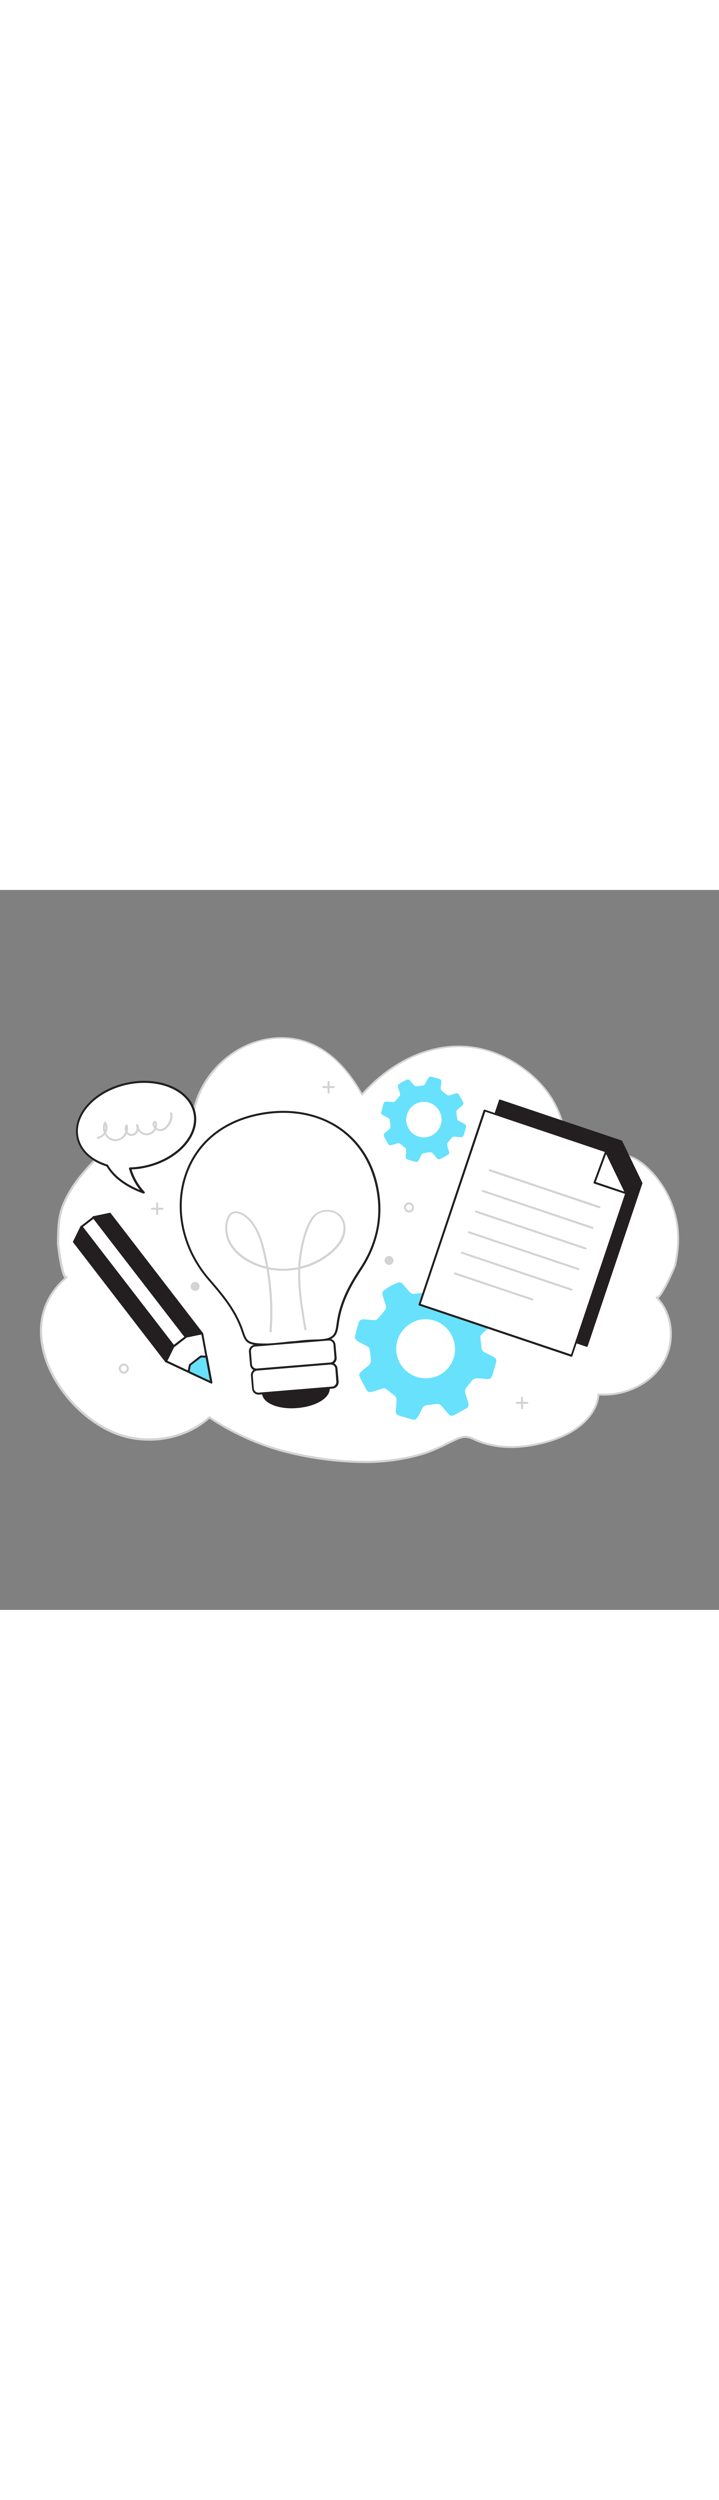 <svg version="1.1" id="Layer_1" xmlns="http://www.w3.org/2000/svg" xmlns:xlink="http://www.w3.org/1999/xlink" x="0px" y="0px" viewBox="0 0 500 500" style="width: 144px;" xml:space="preserve" data-imageid="creativity-28" imageName="Creativity" class="illustrations_image">
<rect x="0" y="0" width="500" height="500" fill="#808080" stroke="none"/>
<style type="text/css">
	.st0_creativity-28{fill:#FFFFFF;}
	.st1_creativity-28{fill:#D1D3D4;}
	.st2_creativity-28{fill:#231F20;}
	.st3_creativity-28{fill:#68E1FD;}
</style>
<g id="Bubble_creativity-28">
	<path class="st0_creativity-28" d="M471.4,247.3c0.3-4.3,0.3-8.7-0.2-13c-2-16.3-9.9-31.4-22.1-42.4c-12.5-11.1-21.5-7.7-36.9-10.5&#10;&#9;&#9;c-6.3-1.1-12.7-0.3-18.5,2.3c0.8-23.9-8.6-43.4-27.5-58.1c-38.7-30-84.1-17.6-114.4,16.6c-13.9-25.3-35.1-43.8-66-38.5&#10;&#9;&#9;c-26.5,4.5-48.7,27.9-51.8,54.6c-11.3-4.2-24.2-2.2-35,3s-20,13.5-28.5,21.9c-10.3,10.2-20.3,21.2-26,34.5c-3.9,9-3.9,18.3-4,27.9&#10;&#9;&#9;c0,1.6,3.1,25.8,5.9,23.4C3.8,304.6,45,370.3,89.2,380.1c19.6,4.4,41.5-0.4,56.4-13.9c18.2,12.2,38.5,20.9,59.9,25.5&#10;&#9;&#9;c29.6,6.3,61.4,8.7,90.6-0.9c7.4-2.4,13.9-6.2,21-9.4c8.6-3.9,9.9-0.5,18.9,2.4c15,4.8,31.6,3.3,46.4-1.3&#10;&#9;&#9;c15.9-4.8,32.7-15.7,33.8-32.3c16.9,1.1,34.7-6.3,44-20.5s8.4-34.9-3.6-46.9c2.2,2.2,12.4-20.5,12.9-22.6&#10;&#9;&#9;C470.4,256.1,471,251.7,471.4,247.3z"/>
	<path class="st1_creativity-28" d="M253.3,398c-16.1-0.2-32.2-2-47.9-5.5c-21.3-4.6-41.6-13.2-59.7-25.3c-14.6,13-36.2,18.2-56.6,13.7&#10;&#9;&#9;c-26.5-5.9-52.7-32.4-59.6-60.4c-4.9-20,0.5-38.1,15.3-51.1c-3-3.4-5.2-22.9-5.2-23.8v-0.7c0.1-9.5,0.2-18.6,4.1-27.5&#10;&#9;&#9;c5.8-13.6,16-24.7,26.2-34.7c8.4-8.3,17.8-16.7,28.7-22c11.8-5.7,24.4-6.9,34.7-3.3c3.5-26.6,25.9-49.8,52.3-54.3&#10;&#9;&#9;c26.8-4.6,49.7,8.6,66.2,38c15.3-17,34.4-28.3,53.7-31.8c21.4-3.9,42.5,1.6,60.9,15.9c18.9,14.7,28.3,34.1,27.8,57.6&#10;&#9;&#9;c5.7-2.3,11.9-3,17.9-1.9c3.9,0.6,7.8,1,11.8,1.2c9.1,0.7,16.4,1.2,25.5,9.3c12.4,11.1,20.3,26.3,22.4,42.8&#10;&#9;&#9;c0.5,4.4,0.6,8.8,0.3,13.2l-0.7-0.1l0.7,0.1c-0.3,4.4-1,8.8-1.9,13.2c-0.4,1.6-8.3,19.9-12.2,22.9c11.1,12,12.4,32.3,2.8,46.8&#10;&#9;&#9;c-9,13.7-26.1,21.8-44,20.8c-1.1,11-10.7,25-34.3,32.2c-11.9,3.6-29.7,6.8-46.8,1.3c-2-0.7-4-1.4-5.9-2.3&#10;&#9;&#9;c-4.3-1.9-6.5-2.8-12.4-0.1c-2.2,1-4.4,2.1-6.5,3.1c-4.7,2.4-9.6,4.5-14.5,6.3C282.4,396,267.9,398.1,253.3,398z M145.6,365.6&#10;&#9;&#9;c0.1,0,0.3,0,0.4,0.1c18.1,12.2,38.4,20.8,59.7,25.3c35.8,7.6,65.3,7.3,90.2-0.8c4.9-1.7,9.7-3.8,14.4-6.2c2.1-1,4.3-2.1,6.5-3.1&#10;&#9;&#9;c6.5-3,9.2-1.8,13.6,0.1c1.9,0.9,3.8,1.6,5.8,2.3c16.8,5.4,34.3,2.3,46-1.3c23.4-7.1,32.6-21,33.3-31.7c0-0.4,0.4-0.7,0.8-0.6&#10;&#9;&#9;c17.5,1.2,34.6-6.7,43.4-20.2c9.4-14.4,7.9-34.6-3.5-46l0,0c-0.3-0.3-0.3-0.7,0-1c0,0,0,0,0,0c0.2-0.2,0.6-0.3,0.9-0.1&#10;&#9;&#9;c2.3-0.8,11.2-19.4,11.8-22.2c0.9-4.3,1.6-8.6,1.9-13l0,0c1.6-20.8-6.6-41.1-22.2-54.9c-8.8-7.8-15.8-8.3-24.7-9&#10;&#9;&#9;c-4-0.2-8-0.7-11.9-1.4c-6.1-1.1-12.4-0.3-18.1,2.3c-0.2,0.1-0.5,0.1-0.7-0.1c-0.2-0.1-0.3-0.4-0.3-0.6&#10;&#9;&#9;c0.8-23.5-8.4-42.9-27.2-57.5c-18.1-14-38.8-19.5-59.8-15.6c-19.3,3.5-38.4,14.9-53.6,32.1c-0.2,0.2-0.4,0.3-0.6,0.2&#10;&#9;&#9;c-0.2,0-0.4-0.2-0.5-0.4c-20.5-37.3-46.8-41.3-65.2-38.2c-26.1,4.4-48.1,27.7-51.2,54c0,0.2-0.1,0.4-0.3,0.5&#10;&#9;&#9;c-0.2,0.1-0.4,0.1-0.6,0.1c-10.1-3.8-22.7-2.7-34.5,3c-10.8,5.2-20,13.6-28.3,21.8c-10.1,9.9-20.2,20.9-25.9,34.2&#10;&#9;&#9;c-3.8,8.7-3.9,17.6-4,27v0.7c0,2.5,2.9,21.5,4.8,22.9c0.3-0.2,0.7-0.2,0.9,0.1c0.3,0.3,0.2,0.7-0.1,1l0,0&#10;&#9;&#9;c-15.1,12.6-20.7,30.6-15.8,50.5c6.7,27.5,32.4,53.6,58.5,59.4c20.1,4.5,41.5-0.8,55.8-13.7C145.3,365.6,145.4,365.6,145.6,365.6z"/>
</g>
<g id="Lamp_creativity-28">
	<path class="st0_creativity-28" d="M185.5,315.7c-14.3,0-14.4-2.1-17-9.8c-4.8-13.9-13.8-24.6-23.3-35.6c-35-40.6-23-104.1,36.5-114.9&#10;&#9;&#9;c40.4-7.3,74.1,14.1,81.1,53.4c3.4,19.5-0.9,38-11.8,54.4c-7.4,11.2-13.6,22.5-15.7,35.9c-1.4,8.6-0.7,13.8-15.9,13.8&#10;&#9;&#9;c-5.5,0-11,0.9-16.5,1.3C197,314.7,191.3,315.7,185.5,315.7z"/>
	<path class="st2_creativity-28" d="M185.5,316.4c-13.7,0-14.8-1.8-17.4-9.4l-0.3-0.9c-4.8-14.1-14.1-24.9-23.1-35.3&#10;&#9;&#9;c-18.4-21.3-24.5-49.7-15.9-73.9c7.9-22.4,26.7-37.4,52.8-42.1c20.6-3.7,40.2,0,55.2,10.4c14.2,9.9,23.4,24.9,26.6,43.5&#10;&#9;&#9;c3.4,19.1-0.8,38.1-11.9,54.9c-6.4,9.7-13.3,21.5-15.6,35.6c-0.1,0.7-0.2,1.4-0.3,2.1c-1.1,7.4-1.8,12.3-16.3,12.3&#10;&#9;&#9;c-3.7,0.1-7.5,0.3-11.2,0.8c-1.7,0.2-3.5,0.4-5.2,0.5c-2,0.2-3.9,0.4-5.9,0.6C193.2,316.1,189.3,316.4,185.5,316.4z M197,154.8&#10;&#9;&#9;c-5.1,0-10.2,0.5-15.2,1.4c-25.6,4.6-43.9,19.2-51.7,41.2c-8.4,23.8-2.4,51.6,15.6,72.5c9.1,10.5,18.5,21.4,23.4,35.8l0.3,0.9&#10;&#9;&#9;c2.3,6.8,2.9,8.4,16.1,8.4c3.8-0.1,7.6-0.4,11.3-0.9c2-0.2,3.9-0.5,5.9-0.6c1.7-0.1,3.5-0.3,5.2-0.5c3.8-0.5,7.5-0.7,11.3-0.8&#10;&#9;&#9;c13.3,0,13.9-3.7,14.9-11.1c0.1-0.7,0.2-1.4,0.3-2.1c2.3-14.4,9.3-26.4,15.8-36.2c11.1-16.7,15.1-34.9,11.7-53.9&#10;&#9;&#9;c-3.2-18.2-12.2-33-26-42.6C225,158.7,211.6,154.8,197,154.8z"/>
	<path class="st0_creativity-28" d="M229.9,328.9l-51.1,4.2c-2.1,0.2-4-1.4-4.2-3.5l-0.7-9c-0.2-2.1,1.4-4,3.5-4.2l51.1-4.2c2.1-0.2,4,1.4,4.2,3.5&#10;&#9;&#9;l0.7,9C233.6,326.9,232,328.7,229.9,328.9z"/>
	<path class="st2_creativity-28" d="M178.4,333.9c-2.4,0-4.3-1.8-4.5-4.2l-0.8-9c-0.2-2.5,1.7-4.7,4.2-4.9l51.1-4.2c2.5-0.2,4.7,1.7,4.9,4.2l0.8,9&#10;&#9;&#9;c0.2,2.5-1.7,4.7-4.2,4.9l-51.1,4.2H178.4z M178.8,333.1L178.8,333.1z M228.8,312.9h-0.3l-51.1,4.2c-1.7,0.1-3,1.7-2.9,3.4&#10;&#9;&#9;c0,0,0,0,0,0l0.7,9c0.1,1.7,1.7,3,3.4,2.9l51.1-4.2c1.7-0.1,3-1.7,2.9-3.4c0,0,0,0,0,0l-0.7-9C231.8,314.2,230.4,312.9,228.8,312.9&#10;&#9;&#9;L228.8,312.9z"/>
	<path class="st0_creativity-28" d="M231.2,345.6l-51.1,4.2c-2.1,0.2-4-1.4-4.2-3.5l-0.7-9c-0.2-2.1,1.4-4,3.5-4.2l51.1-4.2c2.1-0.2,4,1.4,4.2,3.5&#10;&#9;&#9;l0.7,9C234.9,343.6,233.4,345.4,231.2,345.6z"/>
	<path class="st2_creativity-28" d="M179.8,350.5c-2.4,0-4.3-1.8-4.5-4.2l-0.8-9c-0.2-2.5,1.7-4.7,4.2-4.9l51.1-4.2c2.5-0.2,4.7,1.7,4.9,4.2&#10;&#9;&#9;c0,0,0,0,0,0l0.8,9c0.2,2.5-1.7,4.7-4.2,4.9l-51.1,4.2L179.8,350.5L179.8,350.5z M180.1,349.8L180.1,349.8z M230.1,329.6h-0.3&#10;&#9;&#9;l-51.1,4.2c-1.7,0.1-3,1.7-2.9,3.4c0,0,0,0,0,0l0.7,9c0.1,1.7,1.7,3,3.4,2.9l51.1-4.2c1.7-0.1,3-1.7,2.9-3.4l-0.7-9&#10;&#9;&#9;C233.1,330.9,231.8,329.6,230.1,329.6L230.1,329.6z"/>
	<path class="st2_creativity-28" d="M182.9,349.6c0.5,6.3,11.1,10.5,23.7,9.5s22.4-7,21.9-13.3L182.9,349.6z"/>
	<path class="st2_creativity-28" d="M202.8,360c-11.3,0-20.1-4.2-20.6-10.3c0-0.2,0-0.4,0.2-0.5c0.1-0.1,0.3-0.2,0.5-0.2l45.6-3.8&#10;&#9;&#9;c0.4,0,0.7,0.2,0.8,0.6c0,0,0,0,0,0c0.6,6.8-9.3,12.9-22.5,14C205.3,359.9,204,360,202.8,360z M183.7,350.3&#10;&#9;&#9;c0.6,2.5,2.9,4.7,6.8,6.2c5.1,1.9,10.6,2.5,16.1,2c11.7-1,20.9-6.2,21.2-11.8L183.7,350.3z"/>
	<path class="st1_creativity-28" d="M188.1,307.3L188.1,307.3c-0.4,0-0.7-0.3-0.7-0.7c0,0,0,0,0,0c1.1-14.5,0.4-29.2-2.1-43.5&#10;&#9;&#9;c-3.8-0.8-7.4-2.1-10.8-3.8c-6.6-3.3-11.7-7.7-14.7-12.8c-3.6-6.1-4.2-13.5-1.6-19.2c0.7-2,2.4-3.5,4.5-4c4.3-0.9,9,3.1,10.3,4.3&#10;&#9;&#9;c8.2,7.6,10.9,20.8,13,31.3l0.3,1.4l0.3,1.7c6.9,1.4,14,1.4,20.8,0c0.2-3.5,0.5-7,1.1-10.4c1.9-11.2,4.8-19.5,8.7-24.7&#10;&#9;&#9;c5-5.7,13.6-6.3,19.3-1.4c0.2,0.2,0.5,0.4,0.7,0.7c3,3.5,3.9,9,2.3,14c-1.3,4-4,7.8-8.3,11.6c-6.4,5.6-14.1,9.5-22.4,11.3&#10;&#9;&#9;c-0.5,13.5,1.8,27.1,4,40.3l0.3,1.6c0.1,0.4-0.2,0.7-0.6,0.8c0,0,0,0,0,0c-0.4,0.1-0.7-0.2-0.8-0.6c0,0,0,0,0,0l-0.3-1.6&#10;&#9;&#9;c-2.2-13.2-4.5-26.7-4-40.2c-6.8,1.4-13.7,1.4-20.5,0.1c2.4,14.3,3.1,28.8,2,43.3C188.8,307,188.5,307.3,188.1,307.3z M164,224.4&#10;&#9;&#9;c-0.3,0-0.7,0-1,0.1c-1.6,0.4-3,1.6-3.5,3.2c-2.5,5.3-1.9,12.2,1.5,17.9c2.9,4.9,7.8,9.1,14.1,12.3c3.2,1.6,6.5,2.8,9.9,3.6&#10;&#9;&#9;c-0.1-0.4-0.1-0.7-0.2-1.1l-0.3-1.4c-2.1-10.4-4.6-23.2-12.6-30.6C169.9,226.4,166.7,224.4,164,224.4z M227.6,223.4h-0.5&#10;&#9;&#9;c-3.4,0-6.6,1.5-8.7,4.1c-3.7,5-6.5,13.1-8.4,24.1c-0.6,3.3-0.9,6.6-1.1,9.9c7.9-1.8,15.2-5.6,21.3-10.9c4.1-3.6,6.7-7.2,7.9-11&#10;&#9;&#9;c1.5-4.6,0.7-9.5-2-12.6C233.9,224.6,230.8,223.3,227.6,223.4L227.6,223.4z"/>
</g>
<g id="Gears_creativity-28">
	<path class="st3_creativity-28 targetColor" d="M246.7,310.6c0.6-2.2,1.1-4.4,1.7-6.6c0.3-1.1,0.7-2.3,1-3.4c0.4-1.5,1.7-2.5,3.2-2.4c1.8,0,3.5,0.3,5.3,0.4&#10;&#9;&#9;c0.9,0.1,1.9,0.2,2.8,0.1c0.7,0,1.4-0.3,1.9-0.8c1.9-2.1,3.6-4.2,5.3-6.4c0.6-0.8,0.7-1.9,0.4-2.8c-0.6-2.1-1.3-4.1-1.9-6.2&#10;&#9;&#9;c-0.3-0.8-0.4-1.6-0.4-2.5c0-0.6,0.2-1.2,0.7-1.7c3.1-2.4,6.4-4.2,10.1-5.6c1.1-0.4,2.4-0.1,3.1,0.8c1.5,1.7,3,3.4,4.5,5.2&#10;&#9;&#9;c1,1.4,2.6,2.1,4.3,1.8c2.3-0.4,4.6-0.6,6.9-0.9c0.9-0.1,1.6-0.6,2-1.4c0.7-1.3,1.4-2.6,2.1-3.9c0.6-1.1,1.2-2.2,1.9-3.3&#10;&#9;&#9;c0.6-1.1,1.9-1.7,3.1-1.4c3.3,0.9,6.6,1.7,9.8,2.7c1.3,0.4,2.1,1.6,2,3c0,1.8-0.3,3.6-0.4,5.4c-0.1,0.8-0.1,1.7-0.1,2.5&#10;&#9;&#9;c-0.1,1.1,0.4,2.2,1.3,2.9c1.8,1.5,3.6,2.9,5.4,4.4c1,1,2.5,1.2,3.8,0.8c2.2-0.7,4.5-1.4,6.7-2.1c1.5-0.7,3.3,0,4,1.5&#10;&#9;&#9;c1.5,2.6,3,5.3,4.4,8c1,2,0.8,3.1-0.8,4.7c-1.1,1-2.3,1.9-3.4,2.9c-0.8,0.7-1.6,1.4-2.4,2.2c-0.7,0.6-1,1.5-0.9,2.5&#10;&#9;&#9;c0.2,2.4,0.5,4.8,0.8,7.2c0.2,1.3,1,2.4,2.2,3c1.4,0.7,2.8,1.3,4.1,2c0.9,0.4,1.7,0.9,2.5,1.4c1.2,0.7,1.8,2.1,1.3,3.4&#10;&#9;&#9;c-0.8,3-1.7,5.9-2.5,8.9c-0.2,0.5-0.4,0.9-0.6,1.3c-0.5,1-1.5,1.6-2.6,1.5c-2.1-0.2-4.2-0.4-6.3-0.5c-0.2,0-0.3,0-0.5,0&#10;&#9;&#9;c-1.8-0.3-3.7,0.5-4.6,2c-1.1,1.5-2.3,2.8-3.4,4.2c-1.1,1.3-1.4,3-0.8,4.6c0.7,2,1.3,4,1.9,6s0.3,3.1-1.6,4.2&#10;&#9;&#9;c-2.7,1.6-5.5,3.1-8.2,4.5c-1.3,0.8-3,0.5-3.9-0.7c-1.2-1.3-2.4-2.7-3.5-4.1c-2.5-3-3.1-3.2-6.9-2.7l-4.5,0.6&#10;&#9;&#9;c-1.5,0.1-2.7,1-3.4,2.3c-0.8,1.6-1.5,3.2-2.4,4.7c-0.4,0.8-1,1.6-1.6,2.3c-0.5,0.7-1.5,1.1-2.3,0.8c-3.1-0.9-6.2-1.8-9.4-2.7&#10;&#9;&#9;c-0.4-0.2-0.8-0.3-1.2-0.6c-1-0.4-1.6-1.5-1.5-2.6c0.2-2.1,0.4-4.2,0.5-6.2c0-0.6,0-1.3,0-1.9c0-1-0.4-2-1.3-2.7&#10;&#9;&#9;c-1.8-1.4-3.5-2.8-5.3-4.2c-1-0.9-2.4-1.1-3.6-0.6c-2,0.6-4,1.3-6,1.9l-0.2,0.1c-2.6,0.7-3.5,0.4-4.8-1.9c-1.5-2.6-2.9-5.3-4.2-8&#10;&#9;&#9;c-0.8-1.6-0.6-2.6,0.8-3.9s3.1-2.7,4.7-3.9c1.6-1.1,2.4-3.1,2.1-5c-0.3-2.1-0.5-4.3-0.8-6.4c-0.1-0.9-0.6-1.7-1.4-2.2&#10;&#9;&#9;c-1.9-1-3.8-2-5.7-3c-1.3-0.5-2.4-1.5-3.1-2.7L246.7,310.6z M316.3,317.1c-0.9-11.3-10.7-19.8-22-18.9c-0.1,0-0.1,0-0.2,0&#10;&#9;&#9;c-9.5,0.7-19.5,9.8-18.5,22.1c0.9,11.2,10.7,19.6,21.9,18.8C310.6,338.2,317.6,326.2,316.3,317.1z" style="fill: rgb(104, 225, 253);"/>
	<path class="st3_creativity-28 targetColor" d="M265.1,154.5c0.3-1.3,0.7-2.7,1-4c0.2-0.7,0.4-1.4,0.6-2.1c0.2-0.9,1.1-1.5,2-1.4c1.1,0,2.1,0.2,3.2,0.2&#10;&#9;&#9;c0.6,0.1,1.1,0.1,1.7,0.1c0.4,0,0.8-0.2,1.1-0.5c1.1-1.2,2.2-2.5,3.2-3.8c0.4-0.5,0.4-1.1,0.2-1.7c-0.4-1.2-0.8-2.5-1.1-3.7&#10;&#9;&#9;c-0.2-0.5-0.2-1-0.3-1.5c0-0.4,0.1-0.7,0.4-1c1.8-1.4,3.8-2.5,6-3.4c0.7-0.3,1.4-0.1,1.8,0.5c0.9,1,1.8,2,2.7,3.1&#10;&#9;&#9;c0.6,0.8,1.6,1.2,2.6,1c1.4-0.2,2.8-0.3,4.1-0.5c0.5-0.1,1-0.4,1.2-0.9c0.4-0.8,0.8-1.6,1.3-2.4s0.7-1.3,1.1-2&#10;&#9;&#9;c0.4-0.7,1.1-1,1.9-0.8c2,0.5,4,1,5.9,1.6c0.8,0.2,1.3,1,1.2,1.8c0,1.1-0.2,2.1-0.3,3.2c0,0.5-0.1,1-0.1,1.5c0,0.7,0.3,1.3,0.8,1.7&#10;&#9;&#9;c1.1,0.9,2.2,1.7,3.2,2.6c0.6,0.6,1.5,0.8,2.3,0.5c1.4-0.4,2.7-0.9,4-1.3c0.9-0.4,2,0,2.4,0.9c0.9,1.6,1.8,3.2,2.7,4.8&#10;&#9;&#9;c0.6,0.9,0.4,2.1-0.5,2.8c0,0,0,0,0,0c-0.7,0.6-1.4,1.2-2.1,1.8c-0.5,0.4-1,0.9-1.4,1.3c-0.4,0.4-0.6,0.9-0.5,1.5&#10;&#9;&#9;c0.1,1.4,0.3,2.9,0.5,4.3c0.1,0.8,0.6,1.5,1.3,1.8l2.6,1.3c0.5,0.3,1,0.5,1.5,0.8c0.7,0.4,1,1.2,0.8,2c-0.5,1.8-1,3.6-1.5,5.4&#10;&#9;&#9;c-0.1,0.3-0.2,0.5-0.4,0.8c-0.3,0.6-0.9,1-1.6,0.9l-3.8-0.3c-0.1,0-0.2,0-0.3,0c-1.1-0.2-2.2,0.3-2.8,1.2c-0.6,0.9-1.4,1.7-2.1,2.6&#10;&#9;&#9;c-0.7,0.8-0.8,1.8-0.5,2.8c0.4,1.2,0.8,2.4,1.1,3.6c0.5,0.9,0.1,2-0.8,2.4c-0.1,0-0.1,0.1-0.2,0.1c-1.6,1-3.3,1.9-5,2.7&#10;&#9;&#9;c-0.8,0.5-1.8,0.3-2.3-0.4c-0.7-0.8-1.4-1.6-2.1-2.5c-1.5-1.8-1.8-1.9-4.1-1.6l-2.7,0.4c-0.9,0.1-1.6,0.6-2,1.4&#10;&#9;&#9;c-0.5,1-0.9,1.9-1.4,2.9c-0.3,0.5-0.6,0.9-0.9,1.4c-0.3,0.4-0.9,0.6-1.4,0.5c-1.9-0.5-3.8-1.1-5.6-1.6c-0.3-0.1-0.5-0.2-0.7-0.3&#10;&#9;&#9;c-0.6-0.3-1-0.9-0.9-1.6c0.1-1.2,0.2-2.5,0.3-3.8c0-0.4,0-0.8,0-1.1c0-0.6-0.3-1.2-0.8-1.6c-1.1-0.8-2.1-1.7-3.2-2.5&#10;&#9;&#9;c-0.6-0.5-1.4-0.6-2.2-0.4c-1.2,0.4-2.4,0.8-3.6,1.1h-0.1c-1.6,0.4-2.1,0.2-2.9-1.1c-0.9-1.6-1.7-3.2-2.5-4.8&#10;&#9;&#9;c-0.5-0.8-0.3-1.8,0.4-2.3c0,0,0,0,0,0c0.9-0.8,1.8-1.6,2.8-2.3c1-0.7,1.4-1.8,1.2-3c-0.2-1.3-0.3-2.6-0.5-3.9&#10;&#9;&#9;c-0.1-0.6-0.4-1-0.9-1.3l-3.4-1.8c-0.8-0.3-1.4-0.9-1.9-1.6L265.1,154.5z M307,158.5c-0.5-6.8-6.5-11.9-13.3-11.3c0,0-0.1,0-0.1,0&#10;&#9;&#9;c-6.7,0.7-11.6,6.6-11.1,13.3c0.6,6.7,6.4,11.8,13.2,11.3C303.5,171.1,307.7,163.8,307,158.5L307,158.5z" style="fill: rgb(104, 225, 253);"/>
</g>
<g id="Pencil_creativity-28">
	<polygon class="st0_creativity-28" points="115.5,327.4 115.9,301.9 140.7,308 143.6,324.1 147,342.1 131.1,334.7 &#9;"/>
	<path class="st2_creativity-28" d="M147,342.8c-0.1,0-0.2,0-0.3-0.1L115.2,328c-0.2-0.1-0.4-0.4-0.4-0.6l0.4-25.5c0-0.2,0.1-0.4,0.3-0.5&#10;&#9;&#9;c0.2-0.1,0.4-0.2,0.6-0.1l24.7,6.1c0.3,0.1,0.5,0.3,0.5,0.5l6.3,34.2c0,0.3-0.1,0.5-0.3,0.7C147.3,342.7,147.1,342.8,147,342.8z&#10;&#9;&#9; M116.3,326.9l29.7,14l-6-32.4l-23.4-5.8L116.3,326.9z"/>
	
		<rect x="87.6" y="219.7" transform="matrix(0.791 -0.611 0.611 0.791 -146.908 113.507)" class="st0_creativity-28" width="10.6" height="104.8"/>
	<path class="st2_creativity-28" d="M120.8,317.5L120.8,317.5c-0.3,0-0.4-0.1-0.5-0.3l-64-83c-0.1-0.1-0.2-0.3-0.1-0.5c0-0.2,0.1-0.3,0.3-0.5&#10;&#9;&#9;l8.4-6.5c0.3-0.2,0.7-0.2,1,0.1c0,0,0,0,0,0l64.1,83c0.2,0.3,0.2,0.7-0.1,1c0,0,0,0,0,0l-8.4,6.5&#10;&#9;&#9;C121.1,317.5,120.9,317.5,120.8,317.5z M57.7,234l63.2,81.9l7.3-5.6L65,228.4L57.7,234z"/>
	<polygon class="st2_creativity-28" points="65.1,227.4 76.6,225 140.7,308 129.1,310.3 &#9;"/>
	<path class="st2_creativity-28" d="M129.1,311c-0.2,0-0.4-0.1-0.6-0.3l-64.1-83c-0.1-0.2-0.2-0.4-0.1-0.7c0.1-0.2,0.3-0.4,0.5-0.4l11.5-2.4&#10;&#9;&#9;c0.3-0.1,0.5,0,0.7,0.3l64,83c0.2,0.2,0.2,0.4,0.1,0.7c-0.1,0.2-0.3,0.4-0.5,0.4l-11.5,2.4H129.1z M66.3,227.8l63.1,81.7l10-2.1&#10;&#9;&#9;l-63.1-81.7L66.3,227.8z"/>
	<polygon class="st2_creativity-28" points="51.5,244.4 56.7,233.9 120.8,316.8 115.5,327.4 &#9;"/>
	<path class="st2_creativity-28" d="M115.5,328.1c-0.2,0-0.4-0.1-0.6-0.3l-64-83c-0.2-0.2-0.2-0.5-0.1-0.7l5.2-10.6c0.2-0.3,0.6-0.5,0.9-0.3&#10;&#9;&#9;c0.1,0,0.2,0.1,0.2,0.2l64.1,83c0.2,0.2,0.2,0.5,0.1,0.7l-5.2,10.6c-0.1,0.2-0.3,0.4-0.6,0.4L115.5,328.1z M52.3,244.3l63.1,81.7&#10;&#9;&#9;l4.5-9.2l-63.1-81.7L52.3,244.3z"/>
	<polygon class="st3_creativity-28 targetColor" points="131.1,334.7 132.1,329.8 139.7,324 143.6,324.1 147,342.1 &#9;" style="fill: rgb(104, 225, 253);"/>
	<path class="st2_creativity-28" d="M147,342.8c-0.1,0-0.2,0-0.3-0.1l-15.9-7.4c-0.3-0.1-0.5-0.5-0.4-0.8l1-4.8c0-0.2,0.1-0.3,0.3-0.4l7.6-5.9&#10;&#9;&#9;c0.1-0.1,0.3-0.1,0.4-0.1l4,0.1c0.3,0,0.6,0.2,0.7,0.6l3.3,18c0,0.3-0.1,0.5-0.3,0.7C147.3,342.7,147.2,342.8,147,342.8z&#10;&#9;&#9; M131.9,334.3l14.1,6.6l-3-16.1l-3.1-0.1l-7.2,5.5L131.9,334.3z"/>
</g>
<g id="Notes_creativity-28">
	<polygon class="st2_creativity-28" points="408.2,316.6 302.3,281 347.6,146.3 432.1,174.7 446.1,203.7 &#9;"/>
	<path class="st2_creativity-28" d="M408.2,317.3c-0.1,0-0.2,0-0.2,0l-105.8-35.6c-0.4-0.1-0.6-0.5-0.4-0.9c0,0,0,0,0,0L347,146&#10;&#9;&#9;c0.1-0.4,0.5-0.6,0.9-0.4c0,0,0,0,0,0l84.4,28.4c0.2,0.1,0.3,0.2,0.4,0.4l14,29c0.1,0.2,0.1,0.4,0,0.5l-38,112.9&#10;&#9;&#9;c-0.1,0.2-0.2,0.3-0.4,0.4C408.3,317.2,408.2,317.3,408.2,317.3z M303.2,280.6l104.5,35.1l37.6-112l-13.8-28.5l-83.5-28.1&#10;&#9;&#9;L303.2,280.6z"/>
	<polygon class="st0_creativity-28" points="397.5,323.5 291.7,288 337,153.2 421.4,181.6 435.5,210.6 &#9;"/>
	<path class="st2_creativity-28" d="M397.5,324.2c-0.1,0-0.1,0-0.2,0l-105.8-35.6c-0.4-0.1-0.6-0.5-0.4-0.9c0,0,0,0,0,0L336.3,153&#10;&#9;&#9;c0.1-0.4,0.5-0.6,0.9-0.4c0,0,0,0,0,0l84.4,28.4c0.2,0.1,0.3,0.2,0.4,0.4l14,29c0.1,0.2,0.1,0.4,0,0.5l-38,112.9&#10;&#9;&#9;c-0.1,0.2-0.2,0.3-0.4,0.4C397.7,324.2,397.6,324.2,397.5,324.2z M292.6,287.5l104.5,35.1l37.7-112l-13.8-28.5l-83.5-28.1&#10;&#9;&#9;L292.6,287.5z"/>
	<polygon class="st0_creativity-28" points="421.4,181.6 413.4,203.2 435.5,210.6 &#9;"/>
	<path class="st2_creativity-28" d="M435.5,211.3c-0.1,0-0.1,0-0.2,0l-22.1-7.4c-0.4-0.1-0.6-0.5-0.4-0.9c0,0,0,0,0,0l8-21.6&#10;&#9;&#9;c0.1-0.3,0.3-0.4,0.6-0.4c0.3,0,0.5,0.1,0.7,0.4l14,29c0.1,0.3,0.1,0.6-0.1,0.8C435.8,211.3,435.7,211.3,435.5,211.3z M414.3,202.8&#10;&#9;&#9;l19.8,6.7l-12.6-26.1L414.3,202.8z"/>
	<path class="st1_creativity-28" d="M416.7,221c-0.1,0-0.1,0-0.2,0l-76.2-25.7c-0.4-0.1-0.6-0.5-0.4-0.9c0,0,0,0,0,0c0.1-0.4,0.5-0.6,0.9-0.4&#10;&#9;&#9;c0,0,0,0,0,0l76.3,25.6c0.4,0.1,0.6,0.5,0.4,0.9C417.3,220.8,417.1,221,416.7,221L416.7,221z"/>
	<path class="st1_creativity-28" d="M411.9,235.3c-0.1,0-0.1,0-0.2,0l-76.2-25.6c-0.4-0.1-0.6-0.5-0.4-0.9c0.1-0.4,0.5-0.6,0.9-0.4l76.2,25.6&#10;&#9;&#9;c0.4,0.1,0.6,0.5,0.5,0.9C412.5,235.2,412.2,235.4,411.9,235.3L411.9,235.3z"/>
	<path class="st1_creativity-28" d="M407.1,249.6c-0.1,0-0.2,0-0.2,0L330.7,224c-0.4-0.1-0.6-0.5-0.4-0.9c0.1-0.4,0.5-0.6,0.9-0.4l76.2,25.6&#10;&#9;&#9;c0.4,0.1,0.6,0.5,0.5,0.9C407.7,249.5,407.4,249.7,407.1,249.6L407.1,249.6z"/>
	<path class="st1_creativity-28" d="M402.3,264c-0.1,0-0.1,0-0.2,0l-76.2-25.6c-0.4-0.1-0.6-0.5-0.4-0.9c0,0,0,0,0,0c0.1-0.4,0.5-0.6,0.9-0.4&#10;&#9;&#9;l76.2,25.6c0.4,0.1,0.6,0.5,0.4,0.9C402.8,263.8,402.6,264,402.3,264L402.3,264z"/>
	<path class="st1_creativity-28" d="M397.5,278.3c-0.1,0-0.1,0-0.2,0L321,252.6c-0.4-0.1-0.6-0.5-0.5-0.8c0.1-0.4,0.5-0.6,0.8-0.5c0,0,0.1,0,0.1,0&#10;&#9;&#9;l76.2,25.6c0.4,0.1,0.6,0.5,0.4,0.9C398,278.1,397.7,278.3,397.5,278.3L397.5,278.3z"/>
	<path class="st1_creativity-28" d="M370.2,285.1c-0.1,0-0.1,0-0.2,0L316.2,267c-0.4-0.1-0.6-0.5-0.4-0.9c0.1-0.4,0.5-0.6,0.9-0.4c0,0,0,0,0,0&#10;&#9;&#9;l53.8,18.1c0.4,0.1,0.6,0.5,0.4,0.9c0,0,0,0,0,0C370.8,284.9,370.5,285.1,370.2,285.1z"/>
</g>
<g id="Bubble-2_creativity-28">
	<path class="st0_creativity-28" d="M88.5,134.5C66.1,139.3,50.6,156.1,54,172c2,9.3,9.9,16.2,20.5,19.5c3.6,6.1,10.7,13.3,25.3,18.7&#10;&#9;&#9;c-4.4-4.7-7.6-10.4-9.4-16.6c3.5-0.1,6.9-0.5,10.3-1.2c22.4-4.8,37.9-21.5,34.5-37.5S110.9,129.8,88.5,134.5z"/>
	<path class="st2_creativity-28" d="M99.8,210.8c-0.1,0-0.2,0-0.2,0C87.4,206.3,78.8,200,74.1,192c-11.3-3.5-18.8-10.8-20.8-19.9&#10;&#9;&#9;c-3.4-16.3,12.3-33.5,35.1-38.3l0,0c22.8-4.8,44.1,4.5,47.6,20.8s-12.3,33.5-35,38.3c-3.1,0.7-6.3,1.1-9.5,1.2&#10;&#9;&#9;c1.8,5.8,4.9,11.1,9,15.5c0.2,0.2,0.3,0.6,0.1,0.9C100.3,210.7,100.1,210.9,99.8,210.8z M88.6,135.2c-22,4.7-37.3,21.1-34,36.6&#10;&#9;&#9;c1.8,8.7,9.2,15.6,20.1,18.9c0.2,0,0.3,0.2,0.4,0.3c4.2,7.2,11.7,13,22.2,17.4c-3.5-4.4-6.1-9.4-7.6-14.8c-0.1-0.2,0-0.4,0.1-0.6&#10;&#9;&#9;c0.1-0.2,0.3-0.3,0.5-0.3c3.4-0.1,6.8-0.5,10.2-1.2c22-4.7,37.3-21.1,34-36.6S110.7,130.6,88.6,135.2L88.6,135.2z"/>
	<path class="st1_creativity-28" d="M80.1,174.5c-0.3,0-0.6,0-0.9-0.1c-2.7-0.4-5-2.1-6.3-4.5c-1.2,1.6-2.9,2.6-4.8,2.9c-0.4,0-0.7-0.2-0.8-0.6&#10;&#9;&#9;c0-0.4,0.2-0.7,0.6-0.8c1.8-0.3,3.4-1.3,4.3-2.9c-1-2.3-0.8-5,0.3-7.2c0.2-0.3,0.6-0.4,1-0.3c0.1,0.1,0.2,0.1,0.3,0.3&#10;&#9;&#9;c1.3,2.2,1.3,4.9,0.1,7.2c0,0-0.1,0.1-0.1,0.1l0.1,0.3c1.5,3.5,5.5,5.1,9,3.7c1.1-0.5,2.1-1.2,2.8-2.2c0.7-0.8,1.2-1.6,1.5-2.5&#10;&#9;&#9;c-0.8-1.5-0.7-3.4,0.4-4.8c0.2-0.2,0.4-0.3,0.7-0.2c0.3,0.1,0.5,0.3,0.5,0.5c0.4,1.4,0.3,2.9-0.1,4.4c0.6,1,1.7,1.7,2.9,1.7&#10;&#9;&#9;c1.2-0.1,2.3-0.9,2.9-2c0.4-0.6,0.6-1.3,0.6-2c-0.3-0.7-0.4-1.5-0.4-2.3c0-0.4,0.3-0.7,0.7-0.7c0.3,0,0.5,0.1,0.6,0.4&#10;&#9;&#9;c0.4,0.7,0.5,1.5,0.5,2.4c0.4,0.8,0.9,1.5,1.5,2.1c2.2,2.2,5.7,2.2,7.9,0.1c0.2-0.2,0.4-0.4,0.5-0.6c0.4-0.4,0.7-0.9,0.9-1.4&#10;&#9;&#9;c-0.4-0.4-0.7-0.8-0.9-1.3c-0.6-1.1-0.5-2.4,0.3-3.4c0.5-0.5,1.2-0.5,1.7-0.1c0.5,0.4,0.8,1,0.8,1.6c0.1,1,0,1.9-0.3,2.8&#10;&#9;&#9;c1.1,1.1,2.8,1.3,4.2,0.6c3.5-1.5,6.1-6.9,5.2-10.4c-0.1-0.4,0.1-0.7,0.5-0.9c0,0,0,0,0,0c0.4-0.1,0.8,0.1,0.9,0.5&#10;&#9;&#9;c1.2,4.2-1.8,10.3-5.9,12.1c-1.7,0.8-3.8,0.6-5.3-0.6c-0.3,0.4-0.5,0.9-0.9,1.3c-2.4,3-6.8,3.6-9.8,1.2c-0.2-0.2-0.4-0.3-0.6-0.5&#10;&#9;&#9;c-0.4-0.3-0.7-0.7-1-1.1c-0.1,0.3-0.3,0.6-0.4,0.9c-0.8,1.5-2.3,2.5-4.1,2.7c-1.4,0-2.7-0.5-3.5-1.6c-0.4,0.7-0.8,1.4-1.4,2.1&#10;&#9;&#9;C85.1,173.2,82.7,174.4,80.1,174.5z M73.1,163.5c-0.2,1-0.3,2-0.1,3C73.3,165.6,73.3,164.5,73.1,163.5L73.1,163.5z M107.7,161.7&#10;&#9;&#9;c-0.1,0.1-0.2,0.3-0.2,0.4c-0.1,0.4-0.1,0.8,0.1,1.2c0.1,0.1,0.2,0.3,0.3,0.4c0.1-0.5,0.1-0.9,0-1.4&#10;&#9;&#9;C107.9,161.9,107.7,161.7,107.7,161.7L107.7,161.7z"/>
</g>
<g id="graphics_creativity-28">
	<path class="st1_creativity-28" d="M284.4,224c-1.9,0-3.5-1.6-3.5-3.5c0-1.9,1.6-3.5,3.5-3.5s3.5,1.6,3.5,3.5c0,0,0,0,0,0&#10;&#9;&#9;C287.9,222.4,286.4,224,284.4,224z M284.4,218.4c-1.2,0-2.1,0.9-2.1,2.1c0,1.2,0.9,2.1,2.1,2.1c1.2,0,2.1-0.9,2.1-2.1c0,0,0,0,0,0&#10;&#9;&#9;C286.5,219.3,285.6,218.4,284.4,218.4z"/>
	<path class="st1_creativity-28" d="M86.1,335.9c-1.9,0-3.5-1.6-3.5-3.5s1.6-3.5,3.5-3.5s3.5,1.6,3.5,3.5S88.1,335.9,86.1,335.9z M86.1,330.3&#10;&#9;&#9;c-1.2,0-2.1,0.9-2.1,2.1c0,1.2,0.9,2.1,2.1,2.1c1.2,0,2.1-0.9,2.1-2.1S87.3,330.3,86.1,330.3C86.1,330.3,86.1,330.3,86.1,330.3z"/>
	<path class="st1_creativity-28" d="M109.3,225.7c-0.4,0-0.7-0.3-0.7-0.7v-7.3c0-0.4,0.3-0.7,0.7-0.7c0.4,0,0.7,0.3,0.7,0.7v7.3&#10;&#9;&#9;C110,225.4,109.7,225.7,109.3,225.7C109.3,225.7,109.3,225.7,109.3,225.7z"/>
	<path class="st1_creativity-28" d="M113,222.1h-7.3c-0.4,0-0.7-0.3-0.7-0.7c0-0.4,0.3-0.7,0.7-0.7c0,0,0,0,0,0h7.3c0.4,0,0.7,0.3,0.7,0.7&#10;&#9;&#9;C113.7,221.7,113.4,222,113,222.1C113,222.1,113,222.1,113,222.1z"/>
	<path class="st1_creativity-28" d="M363,360.6c-0.4,0-0.7-0.3-0.7-0.7v-7.3c0-0.4,0.3-0.7,0.7-0.7c0.4,0,0.7,0.3,0.7,0.7v7.3&#10;&#9;&#9;C363.7,360.3,363.4,360.6,363,360.6z"/>
	<path class="st1_creativity-28" d="M366.7,356.9h-7.3c-0.4,0-0.7-0.3-0.7-0.7c0-0.4,0.3-0.7,0.7-0.7h7.3c0.4,0,0.7,0.3,0.7,0.7&#10;&#9;&#9;S367.1,356.9,366.7,356.9C366.7,356.9,366.7,356.9,366.7,356.9z"/>
	<path class="st1_creativity-28" d="M228.5,141.3c-0.4,0-0.7-0.3-0.7-0.7v-7.3c0-0.4,0.3-0.7,0.7-0.7c0.4,0,0.7,0.3,0.7,0.7c0,0,0,0,0,0v7.3&#10;&#9;&#9;C229.2,141,228.9,141.3,228.5,141.3z"/>
	<path class="st1_creativity-28" d="M232.1,137.6h-7.3c-0.4,0-0.7-0.3-0.7-0.7c0-0.4,0.3-0.7,0.7-0.7c0,0,0,0,0,0h7.3c0.4,0,0.7,0.3,0.7,0.7&#10;&#9;&#9;C232.8,137.3,232.5,137.6,232.1,137.6z"/>
	<circle class="st1_creativity-28" cx="270.5" cy="257.3" r="3.1"/>
	<circle class="st1_creativity-28" cx="135.7" cy="275.3" r="3.1"/>
</g>
</svg>